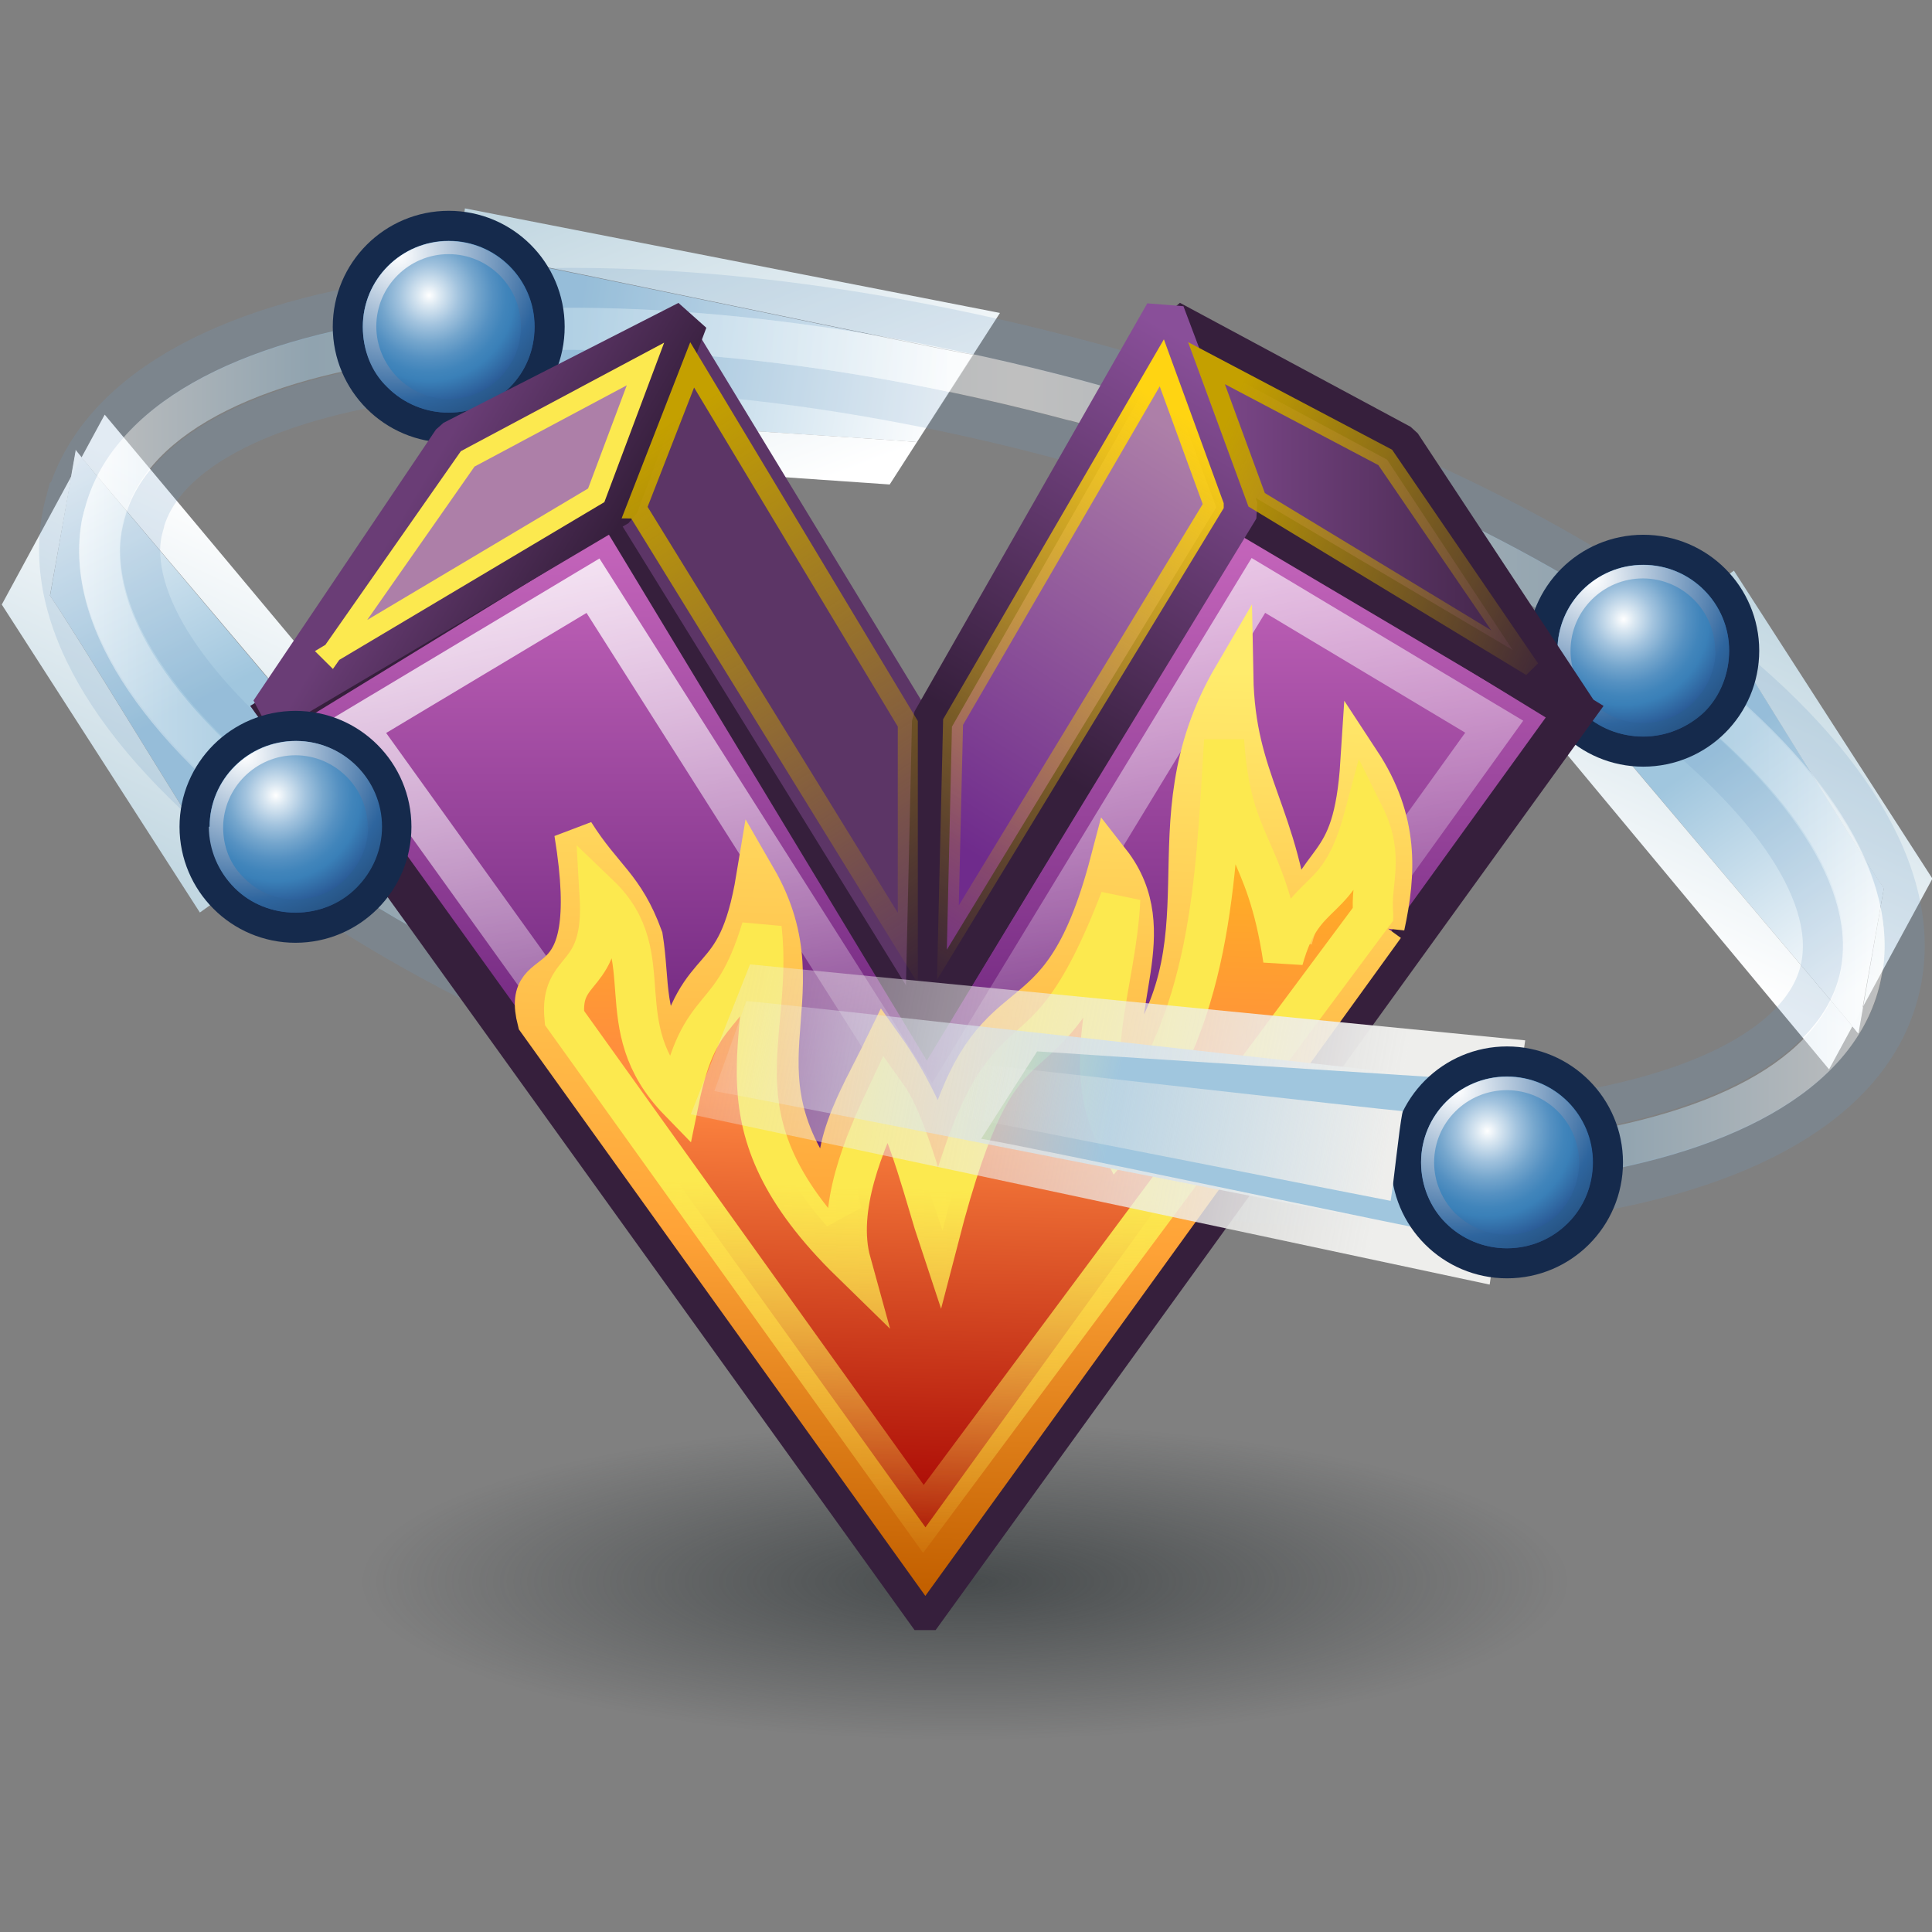 <svg xmlns="http://www.w3.org/2000/svg" width="48.25" height="48.25" xmlns:xlink="http://www.w3.org/1999/xlink" overflow="visible"><rect width="100%" height="100%" fill="#808080" stroke="none"/><defs><linearGradient id="ac"><stop offset="0" stop-color="#eeeeec"/><stop offset="1" stop-color="#eeeeec" stop-opacity="0"/></linearGradient><linearGradient id="ab"><stop offset="0" stop-color="#eeeeec"/><stop offset="1" stop-color="#eeeeec" stop-opacity="0"/></linearGradient><linearGradient id="y" x1="33.852" x2="24.255" y1="33.825" y2="32.281" gradientUnits="userSpaceOnUse" gradientTransform="matrix(1.02 0 0 1.02 -.088 -9.41)"><stop offset="0" stop-color="#A0C6DE"/><stop offset="1" stop-color="#fff" stop-opacity="0"/></linearGradient><linearGradient id="A" x1="14.137" x2="23.266" y1="14.35" y2="15.759" gradientUnits="userSpaceOnUse" gradientTransform="matrix(1.02 0 0 1.02 -.088 -9.41)"><stop offset="0" stop-color="#A0C6DE"/><stop offset="1" stop-color="#fff"/></linearGradient><linearGradient id="C" x1="5.08" x2="1.858" y1="22.922" y2="16.546" gradientUnits="userSpaceOnUse" gradientTransform="matrix(1.02 0 0 1.02 -.088 -9.41)"><stop offset="0" stop-color="#A0C6DE"/><stop offset="1" stop-color="#fff"/></linearGradient><linearGradient id="E" x1="42.033" x2="45.926" y1="24.269" y2="29.839" gradientUnits="userSpaceOnUse" gradientTransform="matrix(1.02 0 0 1.02 -.088 -9.41)"><stop offset="0" stop-color="#A0C6DE"/><stop offset="1" stop-color="#fff"/></linearGradient><radialGradient cx="17.95" cy="175.731" r="12.523" fy="175.731" fx="17.95" gradientTransform="matrix(.476 0 0 .474 -.188 -58.854)" gradientUnits="userSpaceOnUse" xlink:href="#a"/><radialGradient cx="22.811" cy="169.34" r="14.467" fy="169.34" fx="22.811" gradientTransform="matrix(.476 0 0 .474 -.188 -58.854)" gradientUnits="userSpaceOnUse" xlink:href="#b"/><radialGradient cx="20.141" cy="171.534" r="10.533" fy="171.534" fx="20.141" gradientTransform="matrix(.476 0 0 .474 -.188 -58.854)" gradientUnits="userSpaceOnUse" xlink:href="#b"/><radialGradient cx="18.676" cy="170.998" r="12.647" fy="170.998" fx="18.676" gradientTransform="matrix(.476 0 0 .474 -.188 -58.854)" gradientUnits="userSpaceOnUse" xlink:href="#a"/><radialGradient cx="12.774" cy="172.564" r="9.904" fy="172.564" fx="12.774" gradientTransform="matrix(.476 0 0 .474 -.188 -58.854)" gradientUnits="userSpaceOnUse" xlink:href="#b"/><radialGradient cx="21.608" cy="172.17" r="3.835" fy="172.17" fx="21.608" gradientTransform="matrix(.476 0 0 .474 -.188 -58.854)" gradientUnits="userSpaceOnUse" xlink:href="#c"/><radialGradient cx="20.26" cy="172.94" r="6.674" fy="172.94" fx="20.26" gradientTransform="matrix(.476 0 0 .474 -.188 -58.854)" gradientUnits="userSpaceOnUse" xlink:href="#a"/><radialGradient cx="19.875" cy="178.137" r="6.273" fy="178.137" fx="19.875" gradientTransform="matrix(.476 0 0 .474 -.188 -58.854)" gradientUnits="userSpaceOnUse" xlink:href="#a"/><radialGradient cx="8.127" cy="179.328" r="6.328" fy="179.328" fx="8.127" gradientTransform="matrix(.476 0 0 .474 -.056 -58.831)" gradientUnits="userSpaceOnUse" xlink:href="#d"/><radialGradient cx="21.108" cy="170.255" r="11.345" fy="170.255" fx="21.108" gradientTransform="matrix(.476 0 0 .474 -.188 -58.854)" gradientUnits="userSpaceOnUse" xlink:href="#e"/><linearGradient x1="30.721" x2="30.361" y1="191.532" y2="189.013" gradientTransform="matrix(.476 0 0 .474 -.188 -58.854)" gradientUnits="userSpaceOnUse" xlink:href="#f"/><radialGradient cx="17.95" cy="175.731" r="12.523" fy="175.731" fx="17.95" gradientTransform="matrix(.476 0 0 .474 -.188 -58.854)" gradientUnits="userSpaceOnUse" xlink:href="#a"/><radialGradient cx="22.811" cy="169.34" r="14.467" fy="169.34" fx="22.811" gradientTransform="matrix(.476 0 0 .474 -.188 -58.854)" gradientUnits="userSpaceOnUse" xlink:href="#b"/><radialGradient cx="20.141" cy="171.534" r="10.533" fy="171.534" fx="20.141" gradientTransform="matrix(.476 0 0 .474 -.188 -58.854)" gradientUnits="userSpaceOnUse" xlink:href="#b"/><radialGradient cx="18.676" cy="170.998" r="12.647" fy="170.998" fx="18.676" gradientTransform="matrix(.476 0 0 .474 -.188 -58.854)" gradientUnits="userSpaceOnUse" xlink:href="#a"/><radialGradient cx="12.774" cy="172.564" r="9.904" fy="172.564" fx="12.774" gradientTransform="matrix(.476 0 0 .474 -.188 -58.854)" gradientUnits="userSpaceOnUse" xlink:href="#b"/><radialGradient cx="21.608" cy="172.17" r="3.835" fy="172.17" fx="21.608" gradientTransform="matrix(.476 0 0 .474 -.188 -58.854)" gradientUnits="userSpaceOnUse" xlink:href="#c"/><radialGradient cx="20.26" cy="172.94" r="6.674" fy="172.94" fx="20.26" gradientTransform="matrix(.476 0 0 .474 -.188 -58.854)" gradientUnits="userSpaceOnUse" xlink:href="#a"/><radialGradient cx="19.875" cy="178.137" r="6.273" fy="178.137" fx="19.875" gradientTransform="matrix(.476 0 0 .474 -.188 -58.854)" gradientUnits="userSpaceOnUse" xlink:href="#a"/><radialGradient cx="8.127" cy="179.328" r="6.328" fy="179.328" fx="8.127" gradientTransform="matrix(.476 0 0 .474 -.056 -58.831)" gradientUnits="userSpaceOnUse" xlink:href="#d"/><radialGradient cx="21.108" cy="170.255" r="11.345" fy="170.255" fx="21.108" gradientTransform="matrix(.476 0 0 .474 -.188 -58.854)" gradientUnits="userSpaceOnUse" xlink:href="#e"/><linearGradient x1="30.721" x2="30.361" y1="191.532" y2="189.013" gradientTransform="matrix(.476 0 0 .474 -.188 -58.854)" gradientUnits="userSpaceOnUse" xlink:href="#f"/><radialGradient cx="17.95" cy="175.731" r="12.523" fy="175.731" fx="17.95" gradientTransform="matrix(.389 0 0 .389 28.918 -47.311)" gradientUnits="userSpaceOnUse" xlink:href="#g"/><radialGradient cx="22.811" cy="169.34" r="14.467" fy="169.34" fx="22.811" gradientTransform="matrix(.389 0 0 .389 28.918 -47.311)" gradientUnits="userSpaceOnUse" xlink:href="#h"/><radialGradient cx="20.141" cy="171.534" r="10.533" fy="171.534" fx="20.141" gradientTransform="matrix(.389 0 0 .389 28.918 -47.311)" gradientUnits="userSpaceOnUse" xlink:href="#i"/><radialGradient cx="18.676" cy="170.998" r="12.647" fy="170.998" fx="18.676" gradientTransform="matrix(.389 0 0 .389 28.918 -47.311)" gradientUnits="userSpaceOnUse" xlink:href="#j"/><radialGradient cx="12.774" cy="172.564" r="9.904" fy="172.564" fx="12.774" gradientTransform="matrix(.389 0 0 .389 28.918 -47.311)" gradientUnits="userSpaceOnUse" xlink:href="#k"/><radialGradient cx="21.608" cy="172.17" r="3.835" fy="172.17" fx="21.608" gradientTransform="matrix(.389 0 0 .389 28.918 -47.311)" gradientUnits="userSpaceOnUse" xlink:href="#l"/><radialGradient cx="20.26" cy="172.94" r="6.674" fy="172.94" fx="20.26" gradientTransform="matrix(.389 0 0 .389 28.918 -47.311)" gradientUnits="userSpaceOnUse" xlink:href="#m"/><radialGradient cx="19.875" cy="178.137" r="6.273" fy="178.137" fx="19.875" gradientTransform="matrix(.389 0 0 .389 28.918 -47.311)" gradientUnits="userSpaceOnUse" xlink:href="#n"/><radialGradient cx="8.127" cy="179.328" r="6.328" fy="179.328" fx="8.127" gradientTransform="matrix(.389 0 0 .389 28.918 -47.311)" gradientUnits="userSpaceOnUse" xlink:href="#o"/><radialGradient cx="21.108" cy="170.255" r="11.345" fy="170.255" fx="21.108" gradientTransform="matrix(.389 0 0 .389 28.918 -47.311)" gradientUnits="userSpaceOnUse" xlink:href="#p"/><linearGradient x1="30.721" x2="30.361" y1="191.532" y2="189.013" gradientTransform="matrix(.389 0 0 .389 28.918 -47.311)" gradientUnits="userSpaceOnUse" xlink:href="#q"/><linearGradient x1="25.98" x2="27.6" y1="195.272" y2="191.762" gradientTransform="matrix(.389 0 0 .389 28.918 -47.311)" gradientUnits="userSpaceOnUse" xlink:href="#r"/><linearGradient x1="6.26" x2="15.438" y1="165.928" y2="170.234" gradientTransform="matrix(.389 0 0 .389 28.918 -47.311)" gradientUnits="userSpaceOnUse" xlink:href="#s"/><radialGradient cx="26.126" cy="32.449" r="22.073" fy="32.449" fx="26.126" gradientTransform="matrix(.377 0 0 .233 29.801 17.42)" gradientUnits="userSpaceOnUse" xlink:href="#t"/><radialGradient id="t" cx="20.836" cy="192.154" r="25.122" fx="20.836" fy="192.154" gradientUnits="userSpaceOnUse"><stop offset="0" stop-opacity=".804"/><stop offset="1" stop-opacity="0"/></radialGradient><linearGradient id="s" x1="6.26" x2="15.438" y1="165.928" y2="170.234" gradientUnits="userSpaceOnUse"><stop offset="0" stop-color="#F79899"/><stop offset=".387" stop-color="#F29596"/><stop offset=".809" stop-color="#E28C8C"/><stop offset="1" stop-color="#D88686"/></linearGradient><linearGradient id="r" x1="25.98" x2="27.6" y1="195.272" y2="191.762" gradientUnits="userSpaceOnUse"><stop offset="0" stop-color="#F79899"/><stop offset=".387" stop-color="#F29596"/><stop offset=".809" stop-color="#E28C8C"/><stop offset="1" stop-color="#D88686"/></linearGradient><linearGradient id="q" x1="30.721" x2="30.361" y1="191.532" y2="189.013" gradientUnits="userSpaceOnUse"><stop offset="0" stop-color="#F79899"/><stop offset=".285" stop-color="#F29596"/><stop offset=".596" stop-color="#E08B8B"/><stop offset=".918" stop-color="#C77B7C"/><stop offset="1" stop-color="#BF7777"/></linearGradient><radialGradient id="p" cx="21.108" cy="170.255" r="11.345" fx="21.108" fy="170.255" gradientUnits="userSpaceOnUse"><stop offset=".006" stop-color="#F5CDCD"/><stop offset="1" stop-color="#F4B1B3"/></radialGradient><radialGradient id="o" cx="8.127" cy="179.328" r="6.328" fx="8.127" fy="179.328" gradientUnits="userSpaceOnUse"><stop offset=".006" stop-color="#F5CDCD"/><stop offset="1" stop-color="#F4B1B3"/></radialGradient><radialGradient id="n" cx="19.875" cy="178.137" r="6.273" fx="19.875" fy="178.137" gradientUnits="userSpaceOnUse"><stop offset="0" stop-color="#fff"/><stop offset="1" stop-color="#F5D9D9"/></radialGradient><radialGradient id="m" cx="20.26" cy="172.94" r="6.674" fx="20.26" fy="172.94" gradientUnits="userSpaceOnUse"><stop offset="0" stop-color="#fff"/><stop offset="1" stop-color="#F5D9D9"/></radialGradient><radialGradient id="l" cx="21.608" cy="172.17" r="3.835" fx="21.608" fy="172.17" gradientUnits="userSpaceOnUse"><stop offset="0" stop-color="#fff"/><stop offset="1" stop-color="#F5D9D9"/></radialGradient><radialGradient id="k" cx="12.774" cy="172.564" r="9.904" fx="12.774" fy="172.564" gradientUnits="userSpaceOnUse"><stop offset="0" stop-color="#fff"/><stop offset="1" stop-color="#F5D9D9"/></radialGradient><radialGradient id="j" cx="18.676" cy="170.998" r="12.647" fx="18.676" fy="170.998" gradientUnits="userSpaceOnUse"><stop offset="0" stop-color="#fff"/><stop offset="1" stop-color="#F5D9D9"/></radialGradient><radialGradient id="i" cx="20.141" cy="171.534" r="10.533" fx="20.141" fy="171.534" gradientUnits="userSpaceOnUse"><stop offset="0" stop-color="#fff"/><stop offset="1" stop-color="#F5D9D9"/></radialGradient><radialGradient id="h" cx="22.811" cy="169.34" r="14.467" fx="22.811" fy="169.34" gradientUnits="userSpaceOnUse"><stop offset="0" stop-color="#fff"/><stop offset="1" stop-color="#F5D9D9"/></radialGradient><radialGradient id="g" cx="17.95" cy="175.731" r="12.523" fx="17.95" fy="175.731" gradientUnits="userSpaceOnUse"><stop offset="0" stop-color="#fff"/><stop offset="1" stop-color="#F5D9D9"/></radialGradient><radialGradient id="c" cx="19.875" cy="178.137" r="6.273" gradientUnits="userSpaceOnUse" fy="178.137" fx="19.875"><stop offset="0" stop-color="#fff"/><stop offset="1" stop-color="#e7e7e7"/></radialGradient><linearGradient id="e" x1="6.26" x2="15.438" y1="165.928" y2="170.234" gradientUnits="userSpaceOnUse"><stop offset="0" stop-color="#c8c8c8"/><stop offset="1" stop-color="#afafaf"/></linearGradient><radialGradient id="b" cx="19.875" cy="178.137" r="6.273" gradientUnits="userSpaceOnUse" fy="178.137" fx="19.875"><stop offset="0" stop-color="#fff"/><stop offset="1" stop-color="#e7e7e7"/></radialGradient><radialGradient id="d" cx="8.127" cy="179.328" r="6.328" gradientUnits="userSpaceOnUse" fy="179.328" fx="8.127"><stop offset=".006" stop-color="#e1e1e1"/><stop offset="1" stop-color="#d3d3d3"/></radialGradient><radialGradient id="a" cx="19.875" cy="178.137" r="6.273" gradientUnits="userSpaceOnUse" fy="178.137" fx="19.875"><stop offset="0" stop-color="#fff"/><stop offset="1" stop-color="#e7e7e7"/></radialGradient><linearGradient id="f" x1="30.721" x2="30.361" y1="191.532" y2="189.013" gradientUnits="userSpaceOnUse"><stop offset="0" stop-color="#c8c8c8"/><stop offset="1" stop-color="#9b9b9b"/></linearGradient><linearGradient id="x" x1="12.892" x2="40.674" y1="9.608" y2="31.921" gradientTransform="matrix(.891 0 0 .887 4.933 29.376)" gradientUnits="userSpaceOnUse"><stop offset="0" stop-color="#D0DADE"/><stop offset="1" stop-color="#858B8E"/></linearGradient><linearGradient id="w" x1="6.959" x2="31.809" y1="14.822" y2="14.822" gradientTransform="matrix(.891 0 0 .887 4.933 29.376)" gradientUnits="userSpaceOnUse"><stop offset=".006" stop-color="#4C5259"/><stop offset="1" stop-color="#9CA3AC"/></linearGradient><linearGradient x1="20.774" x2="39.217" y1="9.771" y2="20.694" gradientUnits="userSpaceOnUse"><stop offset=".006" stop-color="#E5ECEC"/><stop offset=".562" stop-color="#CED4D6"/><stop offset="1" stop-color="#9CA3AC"/></linearGradient><linearGradient x1="40.625" x2="35.686" y1="14.823" y2="14.823" gradientUnits="userSpaceOnUse"><stop offset="0" stop-color="#BCC8CD"/><stop offset=".764" stop-color="#899099"/><stop offset="1" stop-color="#8D939D"/></linearGradient><linearGradient x1="17.923" x2="22.925" y1="14.943" y2="14.943" gradientUnits="userSpaceOnUse"><stop offset="0" stop-color="#B7C1CA"/><stop offset=".764" stop-color="#899099"/><stop offset="1" stop-color="#9198A1"/></linearGradient><linearGradient x1="25.075" x2="33.574" y1="11.017" y2="18.764" gradientUnits="userSpaceOnUse"><stop offset="0" stop-color="#B7C1CA"/><stop offset="1" stop-color="#9CA3AC"/></linearGradient><radialGradient cx="28.801" cy="1.961" r="2.598" gradientUnits="userSpaceOnUse" gradientTransform="matrix(.557 .499 -.596 .659 16.831 17.585)" fy="1.961" fx="28.801" xlink:href="#u"/><linearGradient id="u"><stop offset="0" stop-color="#fdea6e"/><stop offset="1" stop-color="#f57900"/></linearGradient><radialGradient cx="28.395" cy="1.88" r="2.598" fy="1.88" fx="28.395" gradientTransform="matrix(.752 .609 -.562 .687 3.028 14.569)" gradientUnits="userSpaceOnUse" xlink:href="#v"/><linearGradient id="v" x1="9.302" x2="9.302" y1=".611" y2="2.704" gradientUnits="userSpaceOnUse"><stop offset=".455" stop-color="#D0D5DA"/><stop offset="1" stop-color="#556372"/></linearGradient><radialGradient cx="28.395" cy="1.88" r="2.598" fy="1.88" fx="28.395" gradientTransform="matrix(.752 .609 -.562 .687 -4.996 14.569)" gradientUnits="userSpaceOnUse" xlink:href="#v"/><radialGradient cx="28.395" cy="1.88" r="2.598" xlink:href="#v" gradientUnits="userSpaceOnUse" gradientTransform="matrix(.752 .609 -.562 .687 -89.846 -11.293)" fx="28.395" fy="1.88"/><radialGradient cx="28.395" cy="1.88" r="2.598" xlink:href="#v" gradientUnits="userSpaceOnUse" gradientTransform="matrix(.752 .609 -.562 .687 -81.821 -11.293)" fx="28.395" fy="1.88"/><radialGradient cx="28.801" cy="1.961" r="2.598" xlink:href="#u" gradientUnits="userSpaceOnUse" gradientTransform="matrix(.557 .499 -.596 .659 -68.018 -8.278)" fx="28.801" fy="1.961"/><linearGradient x1="6.959" x2="31.809" y1="14.822" y2="14.822" xlink:href="#w" gradientUnits="userSpaceOnUse" gradientTransform="matrix(.891 0 0 .887 -79.916 3.513)"/><linearGradient x1="12.892" x2="40.674" y1="9.608" y2="31.921" xlink:href="#x" gradientUnits="userSpaceOnUse" gradientTransform="matrix(.891 0 0 .887 -79.916 3.513)"/><radialGradient cx="17.95" cy="175.731" r="12.523" xlink:href="#g" gradientUnits="userSpaceOnUse" gradientTransform="matrix(.389 0 0 .389 -55.931 -73.174)" fx="17.95" fy="175.731"/><radialGradient cx="22.811" cy="169.34" r="14.467" xlink:href="#h" gradientUnits="userSpaceOnUse" gradientTransform="matrix(.389 0 0 .389 -55.931 -73.174)" fx="22.811" fy="169.34"/><radialGradient cx="20.141" cy="171.534" r="10.533" xlink:href="#i" gradientUnits="userSpaceOnUse" gradientTransform="matrix(.389 0 0 .389 -55.931 -73.174)" fx="20.141" fy="171.534"/><radialGradient cx="18.676" cy="170.998" r="12.647" xlink:href="#j" gradientUnits="userSpaceOnUse" gradientTransform="matrix(.389 0 0 .389 -55.931 -73.174)" fx="18.676" fy="170.998"/><radialGradient cx="12.774" cy="172.564" r="9.904" xlink:href="#k" gradientUnits="userSpaceOnUse" gradientTransform="matrix(.389 0 0 .389 -55.931 -73.174)" fx="12.774" fy="172.564"/><radialGradient cx="21.608" cy="172.17" r="3.835" xlink:href="#l" gradientUnits="userSpaceOnUse" gradientTransform="matrix(.389 0 0 .389 -55.931 -73.174)" fx="21.608" fy="172.17"/><radialGradient cx="20.26" cy="172.94" r="6.674" xlink:href="#m" gradientUnits="userSpaceOnUse" gradientTransform="matrix(.389 0 0 .389 -55.931 -73.174)" fx="20.26" fy="172.94"/><radialGradient cx="19.875" cy="178.137" r="6.273" xlink:href="#n" gradientUnits="userSpaceOnUse" gradientTransform="matrix(.389 0 0 .389 -55.931 -73.174)" fx="19.875" fy="178.137"/><radialGradient cx="8.127" cy="179.328" r="6.328" xlink:href="#o" gradientUnits="userSpaceOnUse" gradientTransform="matrix(.389 0 0 .389 -55.931 -73.174)" fx="8.127" fy="179.328"/><radialGradient cx="21.108" cy="170.255" r="11.345" xlink:href="#p" gradientUnits="userSpaceOnUse" gradientTransform="matrix(.389 0 0 .389 -55.931 -73.174)" fx="21.108" fy="170.255"/><linearGradient x1="30.721" x2="30.361" y1="191.532" y2="189.013" xlink:href="#q" gradientUnits="userSpaceOnUse" gradientTransform="matrix(.389 0 0 .389 -55.931 -73.174)"/><linearGradient x1="25.98" x2="27.6" y1="195.272" y2="191.762" xlink:href="#r" gradientUnits="userSpaceOnUse" gradientTransform="matrix(.389 0 0 .389 -55.931 -73.174)"/><linearGradient x1="6.26" x2="15.438" y1="165.928" y2="170.234" xlink:href="#s" gradientUnits="userSpaceOnUse" gradientTransform="matrix(.389 0 0 .389 -55.931 -73.174)"/><radialGradient cx="26.126" cy="32.449" r="22.073" xlink:href="#t" gradientUnits="userSpaceOnUse" gradientTransform="matrix(.377 0 0 .233 -55.048 -8.442)" fx="26.126" fy="32.449"/><radialGradient cx="26.126" cy="32.449" r="22.073" xlink:href="#t" gradientUnits="userSpaceOnUse" gradientTransform="matrix(.377 0 0 .233 -55.048 -8.442)" fx="26.126" fy="32.449"/><linearGradient x1="6.26" x2="15.438" y1="165.928" y2="170.234" xlink:href="#s" gradientUnits="userSpaceOnUse" gradientTransform="matrix(.389 0 0 .389 -55.931 -73.174)"/><linearGradient x1="25.98" x2="27.6" y1="195.272" y2="191.762" xlink:href="#r" gradientUnits="userSpaceOnUse" gradientTransform="matrix(.389 0 0 .389 -55.931 -73.174)"/><linearGradient x1="30.721" x2="30.361" y1="191.532" y2="189.013" xlink:href="#q" gradientUnits="userSpaceOnUse" gradientTransform="matrix(.389 0 0 .389 -55.931 -73.174)"/><radialGradient cx="21.108" cy="170.255" r="11.345" xlink:href="#p" gradientUnits="userSpaceOnUse" gradientTransform="matrix(.389 0 0 .389 -55.931 -73.174)" fx="21.108" fy="170.255"/><radialGradient cx="8.127" cy="179.328" r="6.328" xlink:href="#o" gradientUnits="userSpaceOnUse" gradientTransform="matrix(.389 0 0 .389 -55.931 -73.174)" fx="8.127" fy="179.328"/><radialGradient cx="19.875" cy="178.137" r="6.273" xlink:href="#n" gradientUnits="userSpaceOnUse" gradientTransform="matrix(.389 0 0 .389 -55.931 -73.174)" fx="19.875" fy="178.137"/><radialGradient cx="20.26" cy="172.94" r="6.674" xlink:href="#m" gradientUnits="userSpaceOnUse" gradientTransform="matrix(.389 0 0 .389 -55.931 -73.174)" fx="20.26" fy="172.94"/><radialGradient cx="21.608" cy="172.17" r="3.835" xlink:href="#l" gradientUnits="userSpaceOnUse" gradientTransform="matrix(.389 0 0 .389 -55.931 -73.174)" fx="21.608" fy="172.17"/><radialGradient cx="12.774" cy="172.564" r="9.904" xlink:href="#k" gradientUnits="userSpaceOnUse" gradientTransform="matrix(.389 0 0 .389 -55.931 -73.174)" fx="12.774" fy="172.564"/><radialGradient cx="18.676" cy="170.998" r="12.647" xlink:href="#j" gradientUnits="userSpaceOnUse" gradientTransform="matrix(.389 0 0 .389 -55.931 -73.174)" fx="18.676" fy="170.998"/><radialGradient cx="20.141" cy="171.534" r="10.533" xlink:href="#i" gradientUnits="userSpaceOnUse" gradientTransform="matrix(.389 0 0 .389 -55.931 -73.174)" fx="20.141" fy="171.534"/><radialGradient cx="22.811" cy="169.34" r="14.467" xlink:href="#h" gradientUnits="userSpaceOnUse" gradientTransform="matrix(.389 0 0 .389 -55.931 -73.174)" fx="22.811" fy="169.34"/><radialGradient cx="17.95" cy="175.731" r="12.523" xlink:href="#g" gradientUnits="userSpaceOnUse" gradientTransform="matrix(.389 0 0 .389 -55.931 -73.174)" fx="17.95" fy="175.731"/><linearGradient x1="33.852" x2="24.255" y1="33.825" y2="32.281" xlink:href="#y" gradientUnits="userSpaceOnUse" gradientTransform="matrix(1.02 0 0 1.02 -.088 -9.41)"/><linearGradient x1="-212.98" x2="-202.601" y1="-193.304" y2="-191.67" xlink:href="#z" gradientUnits="userSpaceOnUse" gradientTransform="matrix(.5 .866 -.866 .5 -31.719 310.988)"/><linearGradient x1="14.137" x2="23.266" y1="14.35" y2="15.759" xlink:href="#A" gradientUnits="userSpaceOnUse" gradientTransform="matrix(1.02 0 0 1.02 -.088 -9.41)"/><linearGradient x1="-643.854" x2="-633.474" y1="401.295" y2="402.929" xlink:href="#B" gradientUnits="userSpaceOnUse" gradientTransform="matrix(-.5 -.866 .866 -.5 -650.587 -338.792)"/><linearGradient x1="5.08" x2="1.858" y1="22.922" y2="16.546" xlink:href="#C" gradientUnits="userSpaceOnUse" gradientTransform="matrix(1.02 0 0 1.02 -.088 -9.41)"/><linearGradient x1="-516.134" x2="-505.755" y1="-237.943" y2="-236.309" xlink:href="#D" gradientUnits="userSpaceOnUse" gradientTransform="matrix(-.278 .96 -.96 -.278 -365.302 448.032)"/><linearGradient x1="42.033" x2="45.926" y1="24.269" y2="29.839" xlink:href="#E" gradientUnits="userSpaceOnUse" gradientTransform="matrix(1.02 0 0 1.02 -.088 -9.41)"/><linearGradient x1="-385.746" x2="-375.366" y1="460.689" y2="462.323" xlink:href="#F" gradientUnits="userSpaceOnUse" gradientTransform="matrix(.278 -.96 .96 .278 -294.445 -469.356)"/><linearGradient x1="2.025" x2="46.227" y1="24.125" y2="24.125" xlink:href="#G" gradientUnits="userSpaceOnUse"/><radialGradient cx="81.7" cy="138.319" r="2.956" xlink:href="#H" gradientUnits="userSpaceOnUse" gradientTransform="matrix(0 -1 1 0 -101.816 115.209)" fx="81.7" fy="138.319"/><radialGradient cx="-34.035" cy="137.579" r="5.213" xlink:href="#I" gradientUnits="userSpaceOnUse" gradientTransform="matrix(0 1 1 0 -101.816 66.555)" fx="-34.035" fy="137.579"/><radialGradient cx="102.16" cy="112.407" r="2.956" xlink:href="#J" gradientUnits="userSpaceOnUse" gradientTransform="matrix(0 -1 1 0 -101.816 115.209)" fx="102.16" fy="112.407"/><radialGradient cx="-54.495" cy="111.667" r="5.213" xlink:href="#K" gradientUnits="userSpaceOnUse" gradientTransform="matrix(0 1 1 0 -101.816 66.555)" fx="-54.495" fy="111.667"/><radialGradient cx="89.917" cy="108.655" r="2.957" xlink:href="#L" gradientUnits="userSpaceOnUse" gradientTransform="matrix(0 -1 1 0 -101.816 115.209)" fx="89.917" fy="108.655"/><radialGradient cx="-42.251" cy="107.915" r="5.213" xlink:href="#M" gradientUnits="userSpaceOnUse" gradientTransform="matrix(0 1 1 0 -101.816 66.555)" fx="-42.251" fy="107.915"/><radialGradient cx="94.228" cy="141.655" r="2.957" xlink:href="#N" gradientUnits="userSpaceOnUse" gradientTransform="matrix(0 -1 1 0 -101.816 115.209)" fx="94.228" fy="141.655"/><radialGradient cx="-46.563" cy="140.915" r="5.213" xlink:href="#O" gradientUnits="userSpaceOnUse" gradientTransform="matrix(0 1 1 0 -101.816 66.555)" fx="-46.563" fy="140.915"/><radialGradient cx="24.063" cy="42.698" r="21.016" xlink:href="#P" fx="24.063" fy="42.698" gradientTransform="matrix(1 0 0 .267 0 31.282)" gradientUnits="userSpaceOnUse"/><linearGradient id="P"><stop offset="0" stop-color="#2e3436" stop-opacity=".691"/><stop offset="1" stop-color="#2e3436" stop-opacity="0"/></linearGradient><linearGradient id="ap" x1="24" x2="24" y1="29.167" y2="8.341" xlink:href="#Q" gradientUnits="userSpaceOnUse" gradientTransform="matrix(.956 0 0 .956 .997 -.003)"/><linearGradient id="Q"><stop offset="0" stop-color="#672179"/><stop offset="1" stop-color="#c666bc"/></linearGradient><linearGradient id="aq" x1="32" x2="48.063" y1="7.746" y2="7.746" xlink:href="#R" gradientUnits="userSpaceOnUse" gradientTransform="matrix(.956 0 0 .956 .997 -.003)"/><linearGradient id="R"><stop offset="0" stop-color="#894f98"/><stop offset="1" stop-color="#321c37"/></linearGradient><linearGradient id="ar" x1="12.77" x2="6.802" y1="8.325" y2="4.77" xlink:href="#S" gradientUnits="userSpaceOnUse" gradientTransform="matrix(.956 0 0 .956 .997 -.003)"/><linearGradient id="S"><stop offset="0" stop-color="#361f3c"/><stop offset="1" stop-color="#6a3d76"/></linearGradient><linearGradient id="as" x1="24.389" x2="33.325" y1="19.365" y2="5.016" xlink:href="#T" gradientUnits="userSpaceOnUse" gradientTransform="matrix(.956 0 0 .956 .997 -.003)"/><linearGradient id="T"><stop offset="0" stop-color="#6f2b8c"/><stop offset="1" stop-color="#ad7fa8"/></linearGradient><linearGradient id="at" x1="24.516" x2="32.563" y1="14.73" y2="1.016" xlink:href="#U" gradientUnits="userSpaceOnUse" gradientTransform="matrix(.956 0 0 .956 .997 -.003)"/><linearGradient id="U"><stop offset="0" stop-color="#361f3c"/><stop offset="1" stop-color="#894f99"/></linearGradient><linearGradient id="au" x1="18.238" x2="24.573" y1="2.256" y2="29.779" xlink:href="#V" gradientUnits="userSpaceOnUse"/><linearGradient id="V"><stop offset="0" stop-color="#fff"/><stop offset="1" stop-color="#fff" stop-opacity="0"/></linearGradient><linearGradient id="av" x1="27.069" x2="26.266" y1="13.164" y2="44.864" xlink:href="#W" gradientUnits="userSpaceOnUse" gradientTransform="matrix(.956 0 0 .956 .997 -.003)"/><linearGradient id="W"><stop offset="0" stop-color="#ffd00d"/><stop offset=".5" stop-color="#ff8841"/><stop offset="1" stop-color="#a40000"/></linearGradient><linearGradient id="aw" x1="24.911" x2="23.853" y1="13.164" y2="46.705" xlink:href="#X" gradientUnits="userSpaceOnUse" gradientTransform="matrix(.956 0 0 .956 .997 -.003)"/><linearGradient id="X"><stop offset="0" stop-color="#ffec6c"/><stop offset=".625" stop-color="#ffa337"/><stop offset="1" stop-color="#c36000"/></linearGradient><linearGradient id="ax" x1="24.496" x2="24.018" y1="30.877" y2="44.528" xlink:href="#Y" gradientUnits="userSpaceOnUse"/><linearGradient id="Y"><stop offset="0" stop-color="#fce94f"/><stop offset="1" stop-color="#fce94f" stop-opacity="0"/></linearGradient><linearGradient id="ay" x1="34.189" x2="47.531" y1="4.512" y2="10.175" xlink:href="#Z" gradientUnits="userSpaceOnUse"/><linearGradient id="Z"><stop offset="0" stop-color="#c4a000"/><stop offset="1" stop-color="#c4a000" stop-opacity="0"/></linearGradient><linearGradient id="az" x1="14.634" x2="26.324" y1="4.512" y2="22.746" xlink:href="#Z" gradientUnits="userSpaceOnUse"/><linearGradient id="aA" x1="33.046" x2="21.182" y1="4.195" y2="22.564" xlink:href="#aa" gradientUnits="userSpaceOnUse"/><linearGradient id="aa"><stop offset="0" stop-color="#ffd412"/><stop offset="1" stop-color="#c4a000" stop-opacity="0"/></linearGradient><radialGradient id="ao" cx="24.063" cy="42.698" r="21.016" fy="42.698" fx="24.063" gradientTransform="matrix(1 0 0 .267 0 31.282)" gradientUnits="userSpaceOnUse" xlink:href="#P"/><linearGradient id="ah" x1="42.033" x2="45.926" y1="24.269" y2="29.839" xlink:href="#E" gradientUnits="userSpaceOnUse" gradientTransform="matrix(1.02 0 0 1.02 -.088 -5.934)"/><linearGradient id="af" x1="5.08" x2="1.858" y1="22.922" y2="16.546" xlink:href="#C" gradientUnits="userSpaceOnUse" gradientTransform="matrix(1.02 0 0 1.02 -.088 -5.934)"/><linearGradient id="ad" x1="14.137" x2="23.266" y1="14.35" y2="15.759" xlink:href="#A" gradientUnits="userSpaceOnUse" gradientTransform="matrix(1.02 0 0 1.02 -.088 -5.934)"/><linearGradient id="aD" x1="27.351" x2="16.409" y1="33.063" y2="31.116" xlink:href="#y" gradientUnits="userSpaceOnUse" gradientTransform="matrix(1.02 0 0 1.02 -.088 -5.934)"/><linearGradient x1="2.025" x2="46.227" y1="24.125" y2="24.125" xlink:href="#G" gradientUnits="userSpaceOnUse"/><linearGradient id="G" x1="2.025" x2="46.227" y1="24.125" y2="24.125" gradientUnits="userSpaceOnUse"><stop offset="0" stop-color="#fff"/><stop offset=".129" stop-color="#A0C6DE"/><stop offset=".522" stop-color="#fff"/><stop offset=".848" stop-color="#A0C6DE"/><stop offset="1" stop-color="#fff"/></linearGradient><linearGradient id="aj" x1="2.025" x2="46.227" y1="24.125" y2="24.125" xlink:href="#G" gradientUnits="userSpaceOnUse" gradientTransform="matrix(1.02 0 0 1.02 -.088 -5.934)"/><linearGradient id="aE" x1="34.117" x2="10.578" y1="34.007" y2="29.525" xlink:href="#ab" gradientUnits="userSpaceOnUse"/><radialGradient id="aG" cx="81.7" cy="138.319" r="2.956" xlink:href="#H" gradientUnits="userSpaceOnUse" gradientTransform="matrix(0 -1 1 0 -101.816 115.209)" fx="81.7" fy="138.319"/><radialGradient id="aH" cx="-34.035" cy="137.579" r="5.213" xlink:href="#I" gradientUnits="userSpaceOnUse" gradientTransform="matrix(0 1 1 0 -101.816 66.555)" fx="-34.035" fy="137.579"/><linearGradient id="aF" x1="34.117" x2="10.578" y1="34.007" y2="29.525" xlink:href="#ab" gradientUnits="userSpaceOnUse"/><radialGradient id="aB" cx="89.917" cy="108.655" r="2.957" xlink:href="#L" gradientUnits="userSpaceOnUse" gradientTransform="matrix(0 -1 1 0 -101.816 115.209)" fx="89.917" fy="108.655"/><radialGradient id="aC" cx="-42.251" cy="107.915" r="5.213" xlink:href="#M" gradientUnits="userSpaceOnUse" gradientTransform="matrix(0 1 1 0 -101.816 66.555)" fx="-42.251" fy="107.915"/><radialGradient id="am" cx="94.228" cy="141.655" r="2.957" xlink:href="#N" gradientUnits="userSpaceOnUse" gradientTransform="matrix(0 -1 1 0 -101.816 115.209)" fx="94.228" fy="141.655"/><radialGradient id="an" cx="-46.563" cy="140.915" r="5.213" xlink:href="#O" gradientUnits="userSpaceOnUse" gradientTransform="matrix(0 1 1 0 -101.816 66.555)" fx="-46.563" fy="140.915"/><radialGradient id="ak" cx="102.16" cy="112.407" r="2.956" xlink:href="#J" gradientUnits="userSpaceOnUse" gradientTransform="matrix(0 -1 1 0 -101.816 115.209)" fx="102.16" fy="112.407"/><radialGradient id="al" cx="-54.495" cy="111.667" r="5.213" xlink:href="#K" gradientUnits="userSpaceOnUse" gradientTransform="matrix(0 1 1 0 -101.816 66.555)" fx="-54.495" fy="111.667"/><linearGradient id="ai" x1="-385.746" x2="-375.366" y1="460.689" y2="462.323" xlink:href="#F" gradientUnits="userSpaceOnUse" gradientTransform="matrix(.278 -.96 .96 .278 -294.445 -469.356)"/><linearGradient id="ag" x1="-516.134" x2="-505.755" y1="-237.943" y2="-236.309" xlink:href="#D" gradientUnits="userSpaceOnUse" gradientTransform="matrix(-.278 .96 -.96 -.278 -365.302 448.032)"/><linearGradient id="ae" x1="-643.854" x2="-633.474" y1="401.295" y2="402.929" xlink:href="#B" gradientUnits="userSpaceOnUse" gradientTransform="matrix(-.5 -.866 .866 -.5 -650.587 -338.792)"/><linearGradient id="aI" x1="34.667" x2="24.011" y1="28.904" y2="27.121" xlink:href="#ac" gradientUnits="userSpaceOnUse"/></defs><path fill="none" stroke="#000" stroke-width=".28"/><path fill="none" stroke="#000" stroke-width=".28"/><path fill="url(#ad)" d="M22.9 11.04c-.82-.07-9.86-.64-10.9-.72.15-.87.37-3.07.5-3.86.94.15 10.77 2.24 11.8 2.4l-1.4 2.18z"/><g transform="matrix(1.02 0 0 1.02 -.088 -5.934)"><linearGradient id="B" x1="-643.854" x2="-633.474" y1="401.295" y2="402.929" gradientTransform="matrix(-.5 -.866 .866 -.5 -650.587 -338.792)" gradientUnits="userSpaceOnUse"><stop offset="0" stop-color="#fff"/><stop offset="1" stop-color="#B7D0DC"/></linearGradient><path fill="url(#ae)" d="M24.57 13.48l-13.1-2.56-.87 5.98 11.27.78 2.7-4.2zm-2.03 3.16c-.8-.07-9.67-.63-10.68-.7.14-.86.36-3.02.5-3.8.9.15 10.55 2.2 11.56 2.36l-1.38 2.14z"/></g><path fill="url(#af)" d="M1.9 11.25c.5.64 5.85 6.92 6.5 7.73-.72.5-2.46 1.85-3.13 2.3-.54-.77-3.42-5.55-4.02-6.4l.64-3.63z"/><g transform="matrix(1.02 0 0 1.02 -.088 -5.934)"><linearGradient id="D" x1="-516.134" x2="-505.755" y1="-237.943" y2="-236.309" gradientTransform="matrix(-.278 .96 -.96 -.278 -365.302 448.032)" gradientUnits="userSpaceOnUse"><stop offset="0" stop-color="#fff"/><stop offset="1" stop-color="#B7D0DC"/></linearGradient><path fill="url(#ag)" d="M.13 20.62l4.85 7.54 4.92-3.52-7.25-8.67-2.52 4.65zm1.8-3.78c.52.63 5.75 6.78 6.4 7.57-.72.5-2.42 1.83-3.08 2.27-.53-.76-3.36-5.45-3.94-6.28l.64-3.56z"/></g><path fill="url(#ah)" d="M46.4 25.8c-.5-.63-5.85-6.9-6.5-7.72.72-.5 2.46-1.85 3.13-2.3.53.77 3.42 5.55 4.02 6.4l-.65 3.63z"/><g transform="matrix(1.02 0 0 1.02 -.088 -5.934)"><linearGradient id="F" x1="-385.746" x2="-375.366" y1="460.689" y2="462.323" gradientTransform="matrix(.278 -.96 .96 .278 -294.445 -469.356)" gradientUnits="userSpaceOnUse"><stop offset="0" stop-color="#fff"/><stop offset="1" stop-color="#B7D0DC"/></linearGradient><path fill="url(#ai)" d="M47.4 27.33l-4.86-7.54-4.92 3.5L44.87 32l2.52-4.65zm-1.82 3.78c-.5-.62-5.74-6.77-6.38-7.56.7-.48 2.4-1.82 3.07-2.26.52.76 3.35 5.44 3.94 6.28l-.62 3.55z"/></g><path fill="none" stroke="#709ec3" d="M1.63 12.55c-1.45 5.4 7.47 12.35 20.3 15.8 12.84 3.44 24.04 1.9 25.48-3.53 1.47-5.42-7.45-12.36-20.3-15.8C14.28 5.58 3.1 7.12 1.64 12.55z" opacity=".2"/><path fill="none" stroke="#709ec3" d="M3.6 13.08c-.06.2-.1.43-.1.66 0 3.7 7.35 9.52 18.96 12.63 12.33 3.3 22 1.56 22.98-2.08.98-3.65-6.53-10-18.86-13.3-12.33-3.3-22-1.56-22.98 2.08z" opacity=".2"/><path fill="url(#aj)" d="M2.12 12.68C.74 17.82 9.5 24.48 22.07 27.85c12.56 3.37 23.48 1.98 24.85-3.16 1.38-5.15-7.38-11.82-19.94-15.2C14.4 6.16 3.5 7.55 2.12 12.7zm24.6-2.18c11.6 3.1 20.4 9.5 19.22 13.92-1.2 4.44-12 5.56-23.6 2.45C10.7 23.75 1.9 17.37 3.1 12.94c1.2-4.43 12-5.55 23.6-2.44z" opacity=".5"/><g transform="matrix(1.02 0 0 1.02 -.088 -5.934)"><circle cx="11.073" cy="13.818" r="2.104" fill="none" stroke="#152a4c" stroke-width="1.47"/><radialGradient id="J" cx="102.16" cy="112.407" r="2.956" gradientUnits="userSpaceOnUse" gradientTransform="matrix(0 -1 1 0 -101.816 115.209)" fy="112.407" fx="102.16"><stop offset="0" stop-color="#fff"/><stop offset=".09" stop-color="#DBE8F2"/><stop offset=".248" stop-color="#A2C3DE"/><stop offset=".395" stop-color="#75A6CD"/><stop offset=".525" stop-color="#5591C2"/><stop offset=".634" stop-color="#4185BB"/><stop offset=".708" stop-color="#3A80B8"/><stop offset="1" stop-color="#244A87"/></radialGradient><circle cx="11.073" cy="13.818" r="2.104" fill="url(#ak)"/><g><radialGradient id="K" cx="-54.495" cy="111.667" r="5.213" gradientUnits="userSpaceOnUse" gradientTransform="matrix(0 1 1 0 -101.816 66.555)" fy="111.667" fx="-54.495"><stop offset="0" stop-color="#fff"/><stop offset=".685" stop-color="#2E659E"/><stop offset="1" stop-color="#1D3E63"/></radialGradient><path fill="url(#al)" d="M8.97 13.82c0 .56.2 1.1.6 1.48.4.4.94.62 1.5.62s1.1-.22 1.5-.62c.4-.4.6-.92.6-1.48 0-1.16-.94-2.1-2.1-2.1-1.16 0-2.1.94-2.1 2.1zm3.87 0c0 .47-.18.9-.52 1.25-.33.33-.78.52-1.25.52s-.92-.2-1.25-.53c-.33-.34-.52-.78-.52-1.25 0-.98.8-1.77 1.77-1.77.98 0 1.77.8 1.77 1.77z"/></g></g><g transform="matrix(1.02 0 0 1.02 -.088 -5.934)"><circle cx="40.321" cy="21.75" r="2.104" fill="none" stroke="#152a4c" stroke-width="1.47"/><radialGradient id="N" cx="94.228" cy="141.655" r="2.957" gradientUnits="userSpaceOnUse" gradientTransform="matrix(0 -1 1 0 -101.816 115.209)" fy="141.655" fx="94.228"><stop offset="0" stop-color="#fff"/><stop offset=".09" stop-color="#DBE8F2"/><stop offset=".248" stop-color="#A2C3DE"/><stop offset=".395" stop-color="#75A6CD"/><stop offset=".525" stop-color="#5591C2"/><stop offset=".634" stop-color="#4185BB"/><stop offset=".708" stop-color="#3A80B8"/><stop offset="1" stop-color="#244A87"/></radialGradient><circle cx="40.321" cy="21.75" r="2.104" fill="url(#am)"/><g><radialGradient id="O" cx="-46.563" cy="140.915" r="5.213" gradientUnits="userSpaceOnUse" gradientTransform="matrix(0 1 1 0 -101.816 66.555)" fy="140.915" fx="-46.563"><stop offset="0" stop-color="#fff"/><stop offset=".685" stop-color="#2E659E"/><stop offset="1" stop-color="#1D3E63"/></radialGradient><path fill="url(#an)" d="M38.22 21.75c0 .56.2 1.1.6 1.5.4.4.94.6 1.5.6s1.1-.22 1.5-.6c.4-.4.6-.94.6-1.5 0-1.16-.94-2.1-2.1-2.1-1.16 0-2.1.94-2.1 2.1zm3.87 0c0 .47-.2.92-.53 1.25-.33.34-.78.52-1.25.52s-.92-.18-1.25-.52c-.33-.34-.52-.78-.52-1.25 0-.98.8-1.77 1.77-1.77.98 0 1.77.8 1.77 1.77z"/></g></g><path fill="url(#ao)" fill-rule="evenodd" d="M45.08 42.7a21.02 5.62 0 1 1-42.03 0 21.02 5.62 0 1 1 42.03 0z" transform="matrix(.718 0 0 .704 6.821 9.45)" color="#000" overflow="visible"/><g><path fill="url(#ap)" fill-rule="evenodd" stroke="#361f3c" stroke-width="1.39" d="M23.9 45.46L46.42 14.3 34.77 7.16l-10.82 17.9-10.82-17.9L1.48 14.3l22.4 31.16z" transform="matrix(.72 0 0 .72 5.903 7.478)"/><path fill="url(#aq)" fill-rule="evenodd" stroke="#361f3c" stroke-width="1.39" d="M46.5 14.28l-6.1-9.25-8-4.3 2.26 6.55 11.83 7z" color="#000" stroke-linejoin="bevel" overflow="visible" transform="matrix(.72 0 0 .72 5.903 7.478)"/><path fill="#5c3566" fill-rule="evenodd" stroke="#361f3c" stroke-width=".72.39" d="M15.32 12.77l1.84-4.9 6.03 9.92-.05 7.65-7.83-12.68z" stroke-linejoin="bevel"/><path fill="#ad7fa8" fill-rule="evenodd" stroke="url(#ar)" stroke-width="1.39" d="M1.17 14.3L7.5 4.9 15.65.74l-2.4 6.42L1.18 14.3z" stroke-linejoin="bevel" transform="matrix(.72 0 0 .72 5.903 7.478)"/><path fill="url(#as)" fill-rule="evenodd" stroke="url(#at)" stroke-width="1.39" d="M34.76 7.28L32.2.48l-8.07 14.15-.24 10.5L34.75 7.3z" color="#000" stroke-linejoin="bevel" overflow="visible" transform="matrix(.72 0 0 .72 5.903 7.478)"/><path fill="none" stroke="#fce94f" stroke-width=".72.39" d="M23.1 39.05l15.23-21.08-7.17-4.3-8 13.24-8.06-13.23-7.13 4.3L23.1 39.05z"/><path fill="none" stroke="url(#au)" stroke-width="1.39" d="M23.9 42.26l19.73-27.44-8.18-4.9-11.3 18.58L12.37 9.93l-8.18 4.9 19.7 27.43z" transform="matrix(.72 0 0 .72 5.903 7.478)"/><path fill="url(#av)" fill-rule="evenodd" stroke="url(#aw)" stroke-width="1.39" d="M39.83 21.74c.4-1.85.5-3.66-.84-5.7-.26 4.06-1.5 3-2.36 6.15-.43-4.4-1.98-5.4-2.05-9.13-3.1 5.3.15 9.22-3.67 13.92-.8-2.4 1.3-5.05-.6-7.48-1.85 7.04-4.1 3.4-5.9 10.35-.46-1.38-1.1-2.72-1.94-3.9-.92 1.9-2.06 3.55-1.46 5.74-4.33-4.9-.48-7.3-2.98-11.63-.68 4.1-1.97 2.54-2.83 6.33-1.1-1.38-.85-2.72-1.1-4.26-.66-1.8-1.37-2.03-2.38-3.63 1.05 6.4-1.9 4.1-1.28 6.52L23.9 43.78l15.93-22.04z" transform="matrix(.72 0 0 .72 5.903 7.478)"/><path fill="none" stroke="url(#ax)" stroke-width="1.39" d="M39.43 21.3c-.1-1.08.42-1.95-.3-3.4-.9 3.38-2.07 2.3-2.82 5-.6-4.02-1.8-3.86-2.05-7.6-.3 4.86-.4 9.75-3.7 13.8-1.35-2.6-.03-5.35.1-8.3-2.93 7.62-3.92 2.56-6.3 11.76-.4-1.2-1.07-3.93-1.8-4.95-.78 1.65-1.76 3.92-1.24 5.8-5-4.88-2.65-7.63-3.1-11.6-1.07 3.53-2.12 2.32-2.87 6-2.57-2.64-.54-5.03-2.75-7.15.18 3.06-1.4 2.36-1.22 4.26L23.83 42.3l15.6-20.98z" transform="matrix(.72 0 0 .72 5.903 7.478)"/><path fill="none" stroke="#fce94f" stroke-width=".5" d="M8.28 16.32l3.4-4.86 4.44-2.37-1.23 3.28-6.62 3.94z"/><path fill="none" stroke="url(#ay)" stroke-width=".695" d="M44.7 12.58l-4.85-7.1-6.2-3.27 1.74 4.74 9.3 5.64z" color="#000" overflow="visible" transform="matrix(.72 0 0 .72 5.903 7.478)"/><path fill="none" stroke="url(#az)" stroke-width=".695" d="M13.87 7.25l1.94-4.98 7.48 12.45v7.78l-9.4-15.25z" transform="matrix(.72 0 0 .72 5.903 7.478)"/><path fill="none" stroke="url(#aA)" stroke-width=".695" d="M33.9 7.13L32.1 2.2l-7.24 12.46-.18 7.65L33.9 7.14z" color="#000" overflow="visible" transform="matrix(.72 0 0 .72 5.903 7.478)"/></g><g transform="matrix(1.02 0 0 1.02 -.088 -5.934)"><circle cx="7.321" cy="26.062" r="2.104" fill="none" stroke="#152a4c" stroke-width="1.47"/><radialGradient id="L" cx="89.917" cy="108.655" r="2.957" gradientUnits="userSpaceOnUse" gradientTransform="matrix(0 -1 1 0 -101.816 115.209)" fy="108.655" fx="89.917"><stop offset="0" stop-color="#fff"/><stop offset=".09" stop-color="#DBE8F2"/><stop offset=".248" stop-color="#A2C3DE"/><stop offset=".395" stop-color="#75A6CD"/><stop offset=".525" stop-color="#5591C2"/><stop offset=".634" stop-color="#4185BB"/><stop offset=".708" stop-color="#3A80B8"/><stop offset="1" stop-color="#244A87"/></radialGradient><circle cx="7.321" cy="26.062" r="2.104" fill="url(#aB)"/><g><radialGradient id="M" cx="-42.251" cy="107.915" r="5.213" gradientUnits="userSpaceOnUse" gradientTransform="matrix(0 1 1 0 -101.816 66.555)" fy="107.915" fx="-42.251"><stop offset="0" stop-color="#fff"/><stop offset=".685" stop-color="#2E659E"/><stop offset="1" stop-color="#1D3E63"/></radialGradient><path fill="url(#aC)" d="M5.2 26.06c0 .56.23 1.1.63 1.5.4.4.93.6 1.5.6.55 0 1.08-.2 1.48-.6.4-.4.63-.93.63-1.5 0-1.16-.95-2.1-2.1-2.1-1.17 0-2.12.94-2.12 2.1zm3.9 0c0 .48-.2.92-.53 1.25-.33.35-.78.53-1.25.53s-.92-.18-1.25-.52c-.34-.32-.52-.76-.52-1.24 0-.97.8-1.77 1.77-1.77s1.77.8 1.77 1.76z"/></g></g><path fill="url(#aD)" d="M18.64 25c.82.06 17.13 1.9 18.17 2-.14.86-.36 3.06-.5 3.85-.93-.15-17.44-3.43-18.47-3.6z"/><g fill="url(#aE)" transform="matrix(1.02 0 0 1.02 -.088 -5.934)"><linearGradient id="z" x1="-212.98" x2="-202.601" y1="-193.304" y2="-191.67" gradientTransform="matrix(.5 .866 -.866 .5 -31.719 310.988)" gradientUnits="userSpaceOnUse"><stop fill="url(#aE)" offset="0" stop-color="#fff"/><stop fill="url(#aE)" offset="1" stop-color="#B7D0DC"/></linearGradient><path fill="url(#aF)" d="M17 33.1l19.56 4.17.87-5.98-18.98-1.86zm8.48-1.54c.8.06 9.67.62 10.7.7-.16.86-.37 3-.5 3.8-.92-.16-10.56-2.2-11.57-2.36z"/></g><g transform="matrix(1.02 0 0 1.02 -.088 -5.934)"><circle cx="36.985" cy="34.278" r="2.104" fill="none" stroke="#152a4c" stroke-width="1.47"/><radialGradient id="H" cx="81.7" cy="138.319" r="2.956" gradientUnits="userSpaceOnUse" gradientTransform="matrix(0 -1 1 0 -101.816 115.209)" fy="138.319" fx="81.7"><stop offset="0" stop-color="#fff"/><stop offset=".09" stop-color="#DBE8F2"/><stop offset=".248" stop-color="#A2C3DE"/><stop offset=".395" stop-color="#75A6CD"/><stop offset=".525" stop-color="#5591C2"/><stop offset=".634" stop-color="#4185BB"/><stop offset=".708" stop-color="#3A80B8"/><stop offset="1" stop-color="#244A87"/></radialGradient><circle cx="36.985" cy="34.278" r="2.104" fill="url(#aG)"/><g><radialGradient id="I" cx="-34.035" cy="137.579" r="5.213" gradientUnits="userSpaceOnUse" gradientTransform="matrix(0 1 1 0 -101.816 66.555)" fy="137.579" fx="-34.035"><stop offset="0" stop-color="#fff"/><stop offset=".685" stop-color="#2E659E"/><stop offset="1" stop-color="#1D3E63"/></radialGradient><path fill="url(#aH)" d="M34.88 34.28c0 .56.22 1.1.6 1.48.4.4.94.62 1.5.62.57 0 1.1-.22 1.5-.62.4-.4.6-.92.6-1.48 0-1.16-.93-2.1-2.1-2.1-1.16 0-2.1.94-2.1 2.1zm3.87 0c0 .47-.18.9-.5 1.25-.35.33-.8.52-1.26.52-.5 0-.93-.2-1.27-.52-.33-.34-.52-.78-.52-1.25 0-.98.8-1.77 1.78-1.77s1.77.8 1.77 1.78z"/></g></g><path fill="url(#aI)" d="M24.47 26.58c.48.04 9.95 1.12 10.56 1.17-.1.5-.22 1.78-.3 2.24-.54-.1-10.13-2-10.73-2.1z"/></svg>